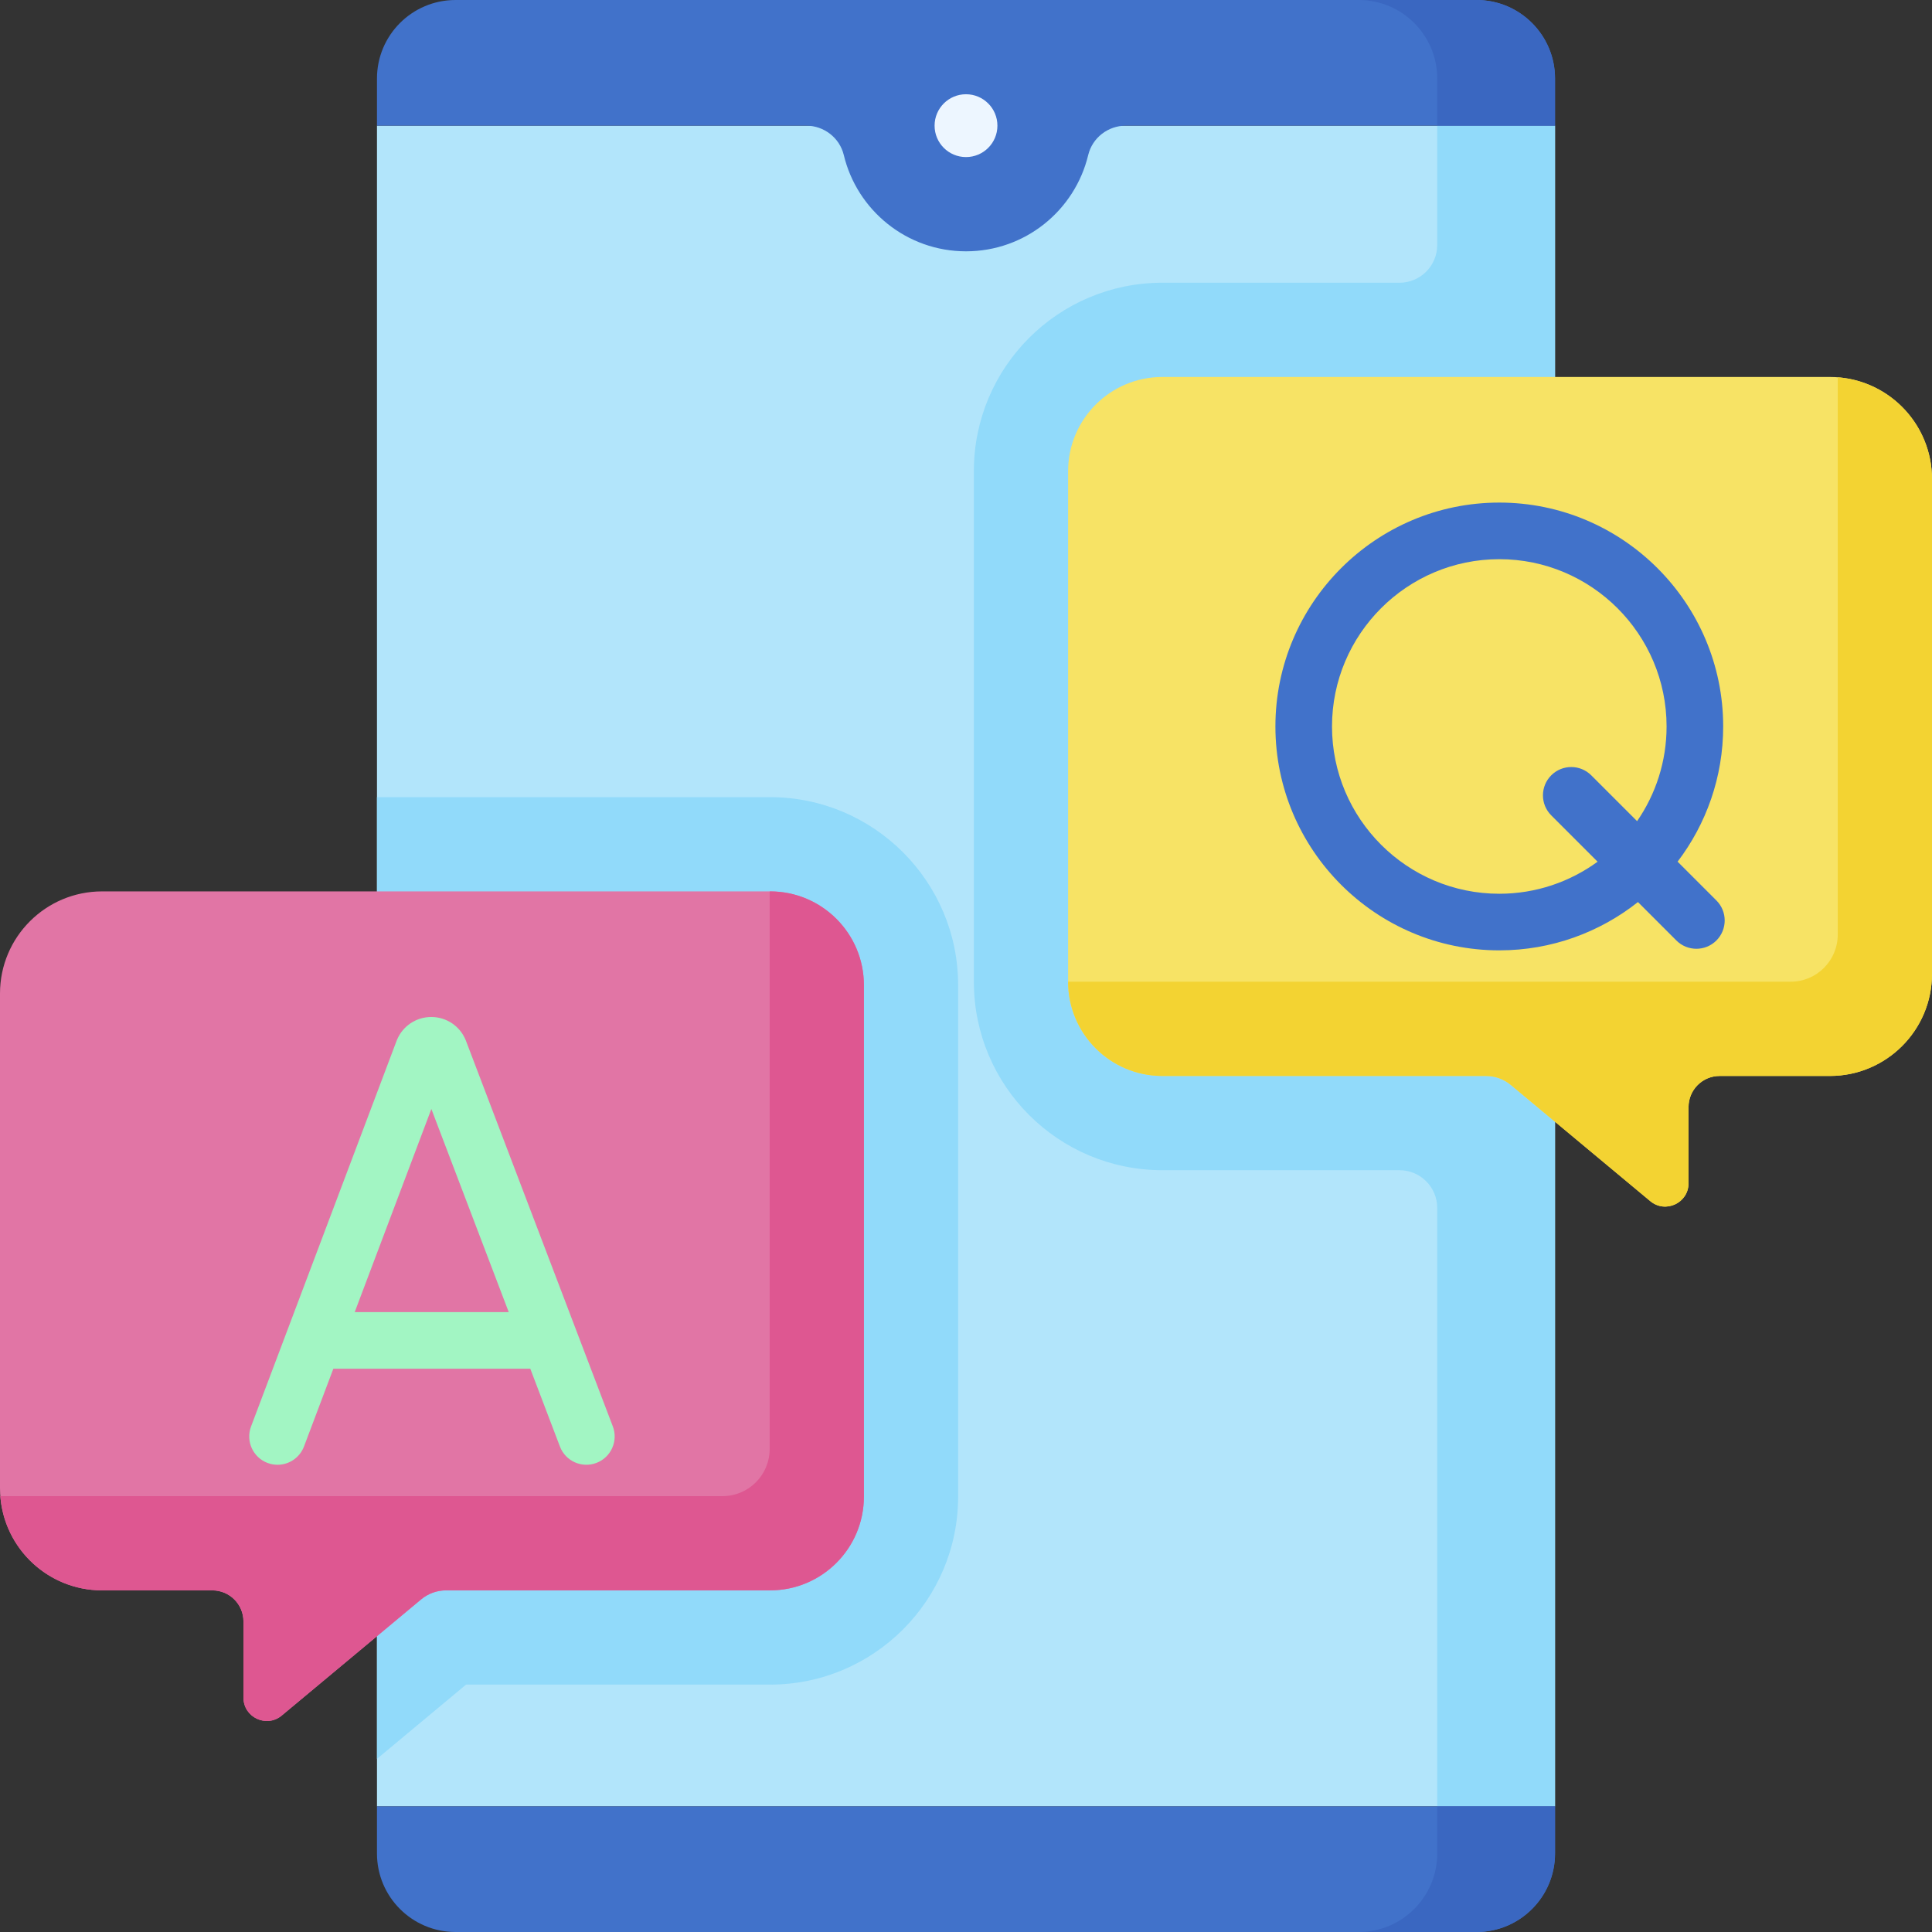 <svg id="Capa_1" enable-background="new 0 0 512 512" height="512" viewBox="0 0 512 512" width="512" xmlns="http://www.w3.org/2000/svg"><rect x="0" y="0" width="512" height="512" fill="#333333" stroke="none"/><g><g><g><path d="m99.902 33.301h312.195v445.398h-312.195z" fill="#b2e5fb"/></g><g><path d="m380.878 33.301v31.626c0 5.523-4.477 10-10 10h-62.846c-27.587 0-49.951 22.364-49.951 49.951v135.285c0 27.587 22.364 49.951 49.951 49.951h62.846c5.523 0 10 4.477 10 10v158.585h31.22v-445.398z" fill="#91dafa"/></g><g><path d="m204.078 211.252h-104.176v254.864l23.612-19.677h80.564c27.482 0 49.84-22.359 49.84-49.84v-135.507c.001-27.481-22.358-49.84-49.84-49.84z" fill="#91dafa"/></g><g><path d="m99.902 20.813v12.488h113.728c4.722 0 8.884 3.201 9.985 7.793 3.508 14.632 16.676 25.508 32.384 25.508 15.708 0 28.876-10.876 32.384-25.508 1.101-4.592 5.263-7.793 9.985-7.793h113.728v-12.488c.002-11.495-9.317-20.813-20.811-20.813h-270.57c-11.494 0-20.813 9.318-20.813 20.813z" fill="#4172ca"/></g><g><path d="m391.285 0h-31.22c11.495 0 20.813 9.318 20.813 20.813v12.488h31.22v-12.488c0-11.495-9.319-20.813-20.813-20.813z" fill="#3a67c1"/></g><g><path d="m412.098 491.187v-12.488h-312.196v12.488c0 11.495 9.318 20.813 20.813 20.813h270.569c11.495 0 20.814-9.318 20.814-20.813z" fill="#4172ca"/></g><g><path d="m380.878 478.699v12.488c0 11.495-9.318 20.813-20.813 20.813h31.22c11.495 0 20.813-9.318 20.813-20.813v-12.488z" fill="#3a67c1"/></g></g><g><g><path d="m27.057 236.228h177.021c13.733 0 24.865 11.132 24.865 24.865v135.506c0 13.733-11.132 24.865-24.865 24.865h-85.877c-2.41 0-4.744.845-6.595 2.388l-36.948 30.79c-4.026 3.355-10.138.492-10.138-4.748v-20.188c0-4.552-3.69-8.241-8.241-8.241h-29.222c-14.943-.002-27.057-12.115-27.057-27.059v-131.122c0-14.943 12.114-27.056 27.057-27.056z" fill="#e175a5"/></g><g><path d="m204.078 236.228c-.043.043-.068.068-.111.111v147.661c0 6.897-5.591 12.488-12.488 12.488h-191.391c1.064 13.97 12.727 24.976 26.969 24.976h29.222c4.552 0 8.241 3.69 8.241 8.241v20.188c0 5.241 6.112 8.103 10.138 4.748l36.948-30.79c1.851-1.543 4.185-2.388 6.595-2.388h85.877c13.733 0 24.865-11.132 24.865-24.865v-135.505c0-13.733-11.132-24.865-24.865-24.865z" fill="#de5791"/></g></g><g><g><path d="m484.943 99.902h-176.91c-13.794 0-24.976 11.182-24.976 24.976v135.285c0 13.794 11.182 24.976 24.976 24.976h85.766c2.41 0 4.744.845 6.595 2.388l36.948 30.79c4.026 3.355 10.138.492 10.138-4.748v-20.189c0-4.552 3.69-8.241 8.241-8.241h29.222c14.943 0 27.057-12.114 27.057-27.057v-131.123c0-14.943-12.114-27.057-27.057-27.057z" fill="#f7e365"/></g><g><path d="m487.024 99.992v147.683c0 6.897-5.591 12.488-12.488 12.488h-191.48c0 13.794 11.182 24.976 24.976 24.976h85.766c2.41 0 4.744.845 6.595 2.388l36.948 30.79c4.026 3.355 10.138.492 10.138-4.748v-20.189c0-4.552 3.69-8.241 8.241-8.241h29.222c14.943 0 27.057-12.114 27.057-27.057v-131.123c.001-14.241-11.005-25.903-24.975-26.967z" fill="#f3d332"/></g></g><path d="m162.403 378.008-38.926-102.204c-.021-.056-.044-.112-.067-.169-1.519-3.714-5.093-6.117-9.105-6.122-.004 0-.007 0-.011 0-4.008 0-7.583 2.395-9.108 6.102-.028.068-.055.138-.082.206l-38.572 102.208c-1.462 3.876.494 8.203 4.369 9.665.872.329 1.767.485 2.646.485 3.031 0 5.885-1.851 7.019-4.854l7.775-20.603h52.19l7.855 20.624c1.475 3.871 5.807 5.816 9.678 4.339 3.871-1.473 5.813-5.806 4.339-9.677zm-68.401-30.284 20.314-53.83 20.502 53.83z" fill="#a2f5c3"/><path d="m454.864 238.631-10.282-10.282c7.573-9.963 12.079-22.377 12.079-35.828 0-32.717-26.616-59.333-59.332-59.333s-59.333 26.616-59.333 59.333c0 32.716 26.617 59.332 59.333 59.332 13.869 0 26.631-4.796 36.744-12.799l10.185 10.185c1.464 1.464 3.384 2.196 5.303 2.196s3.839-.732 5.303-2.196c2.929-2.93 2.929-7.678 0-10.608zm-57.535-1.778c-24.445 0-44.333-19.888-44.333-44.332 0-24.445 19.888-44.333 44.333-44.333s44.332 19.888 44.332 44.333c0 9.309-2.891 17.953-7.813 25.094l-12.147-12.147c-2.929-2.927-7.678-2.929-10.606 0-2.929 2.93-2.929 7.678 0 10.607l12.285 12.285c-7.32 5.334-16.322 8.493-26.051 8.493z" fill="#4172ca"/><g><path d="m256 24.976c-4.598 0-8.325 3.727-8.325 8.325 0 4.598 3.727 8.325 8.325 8.325 4.598 0 8.325-3.727 8.325-8.325 0-4.598-3.727-8.325-8.325-8.325z" fill="#edf6ff"/></g></g></svg>